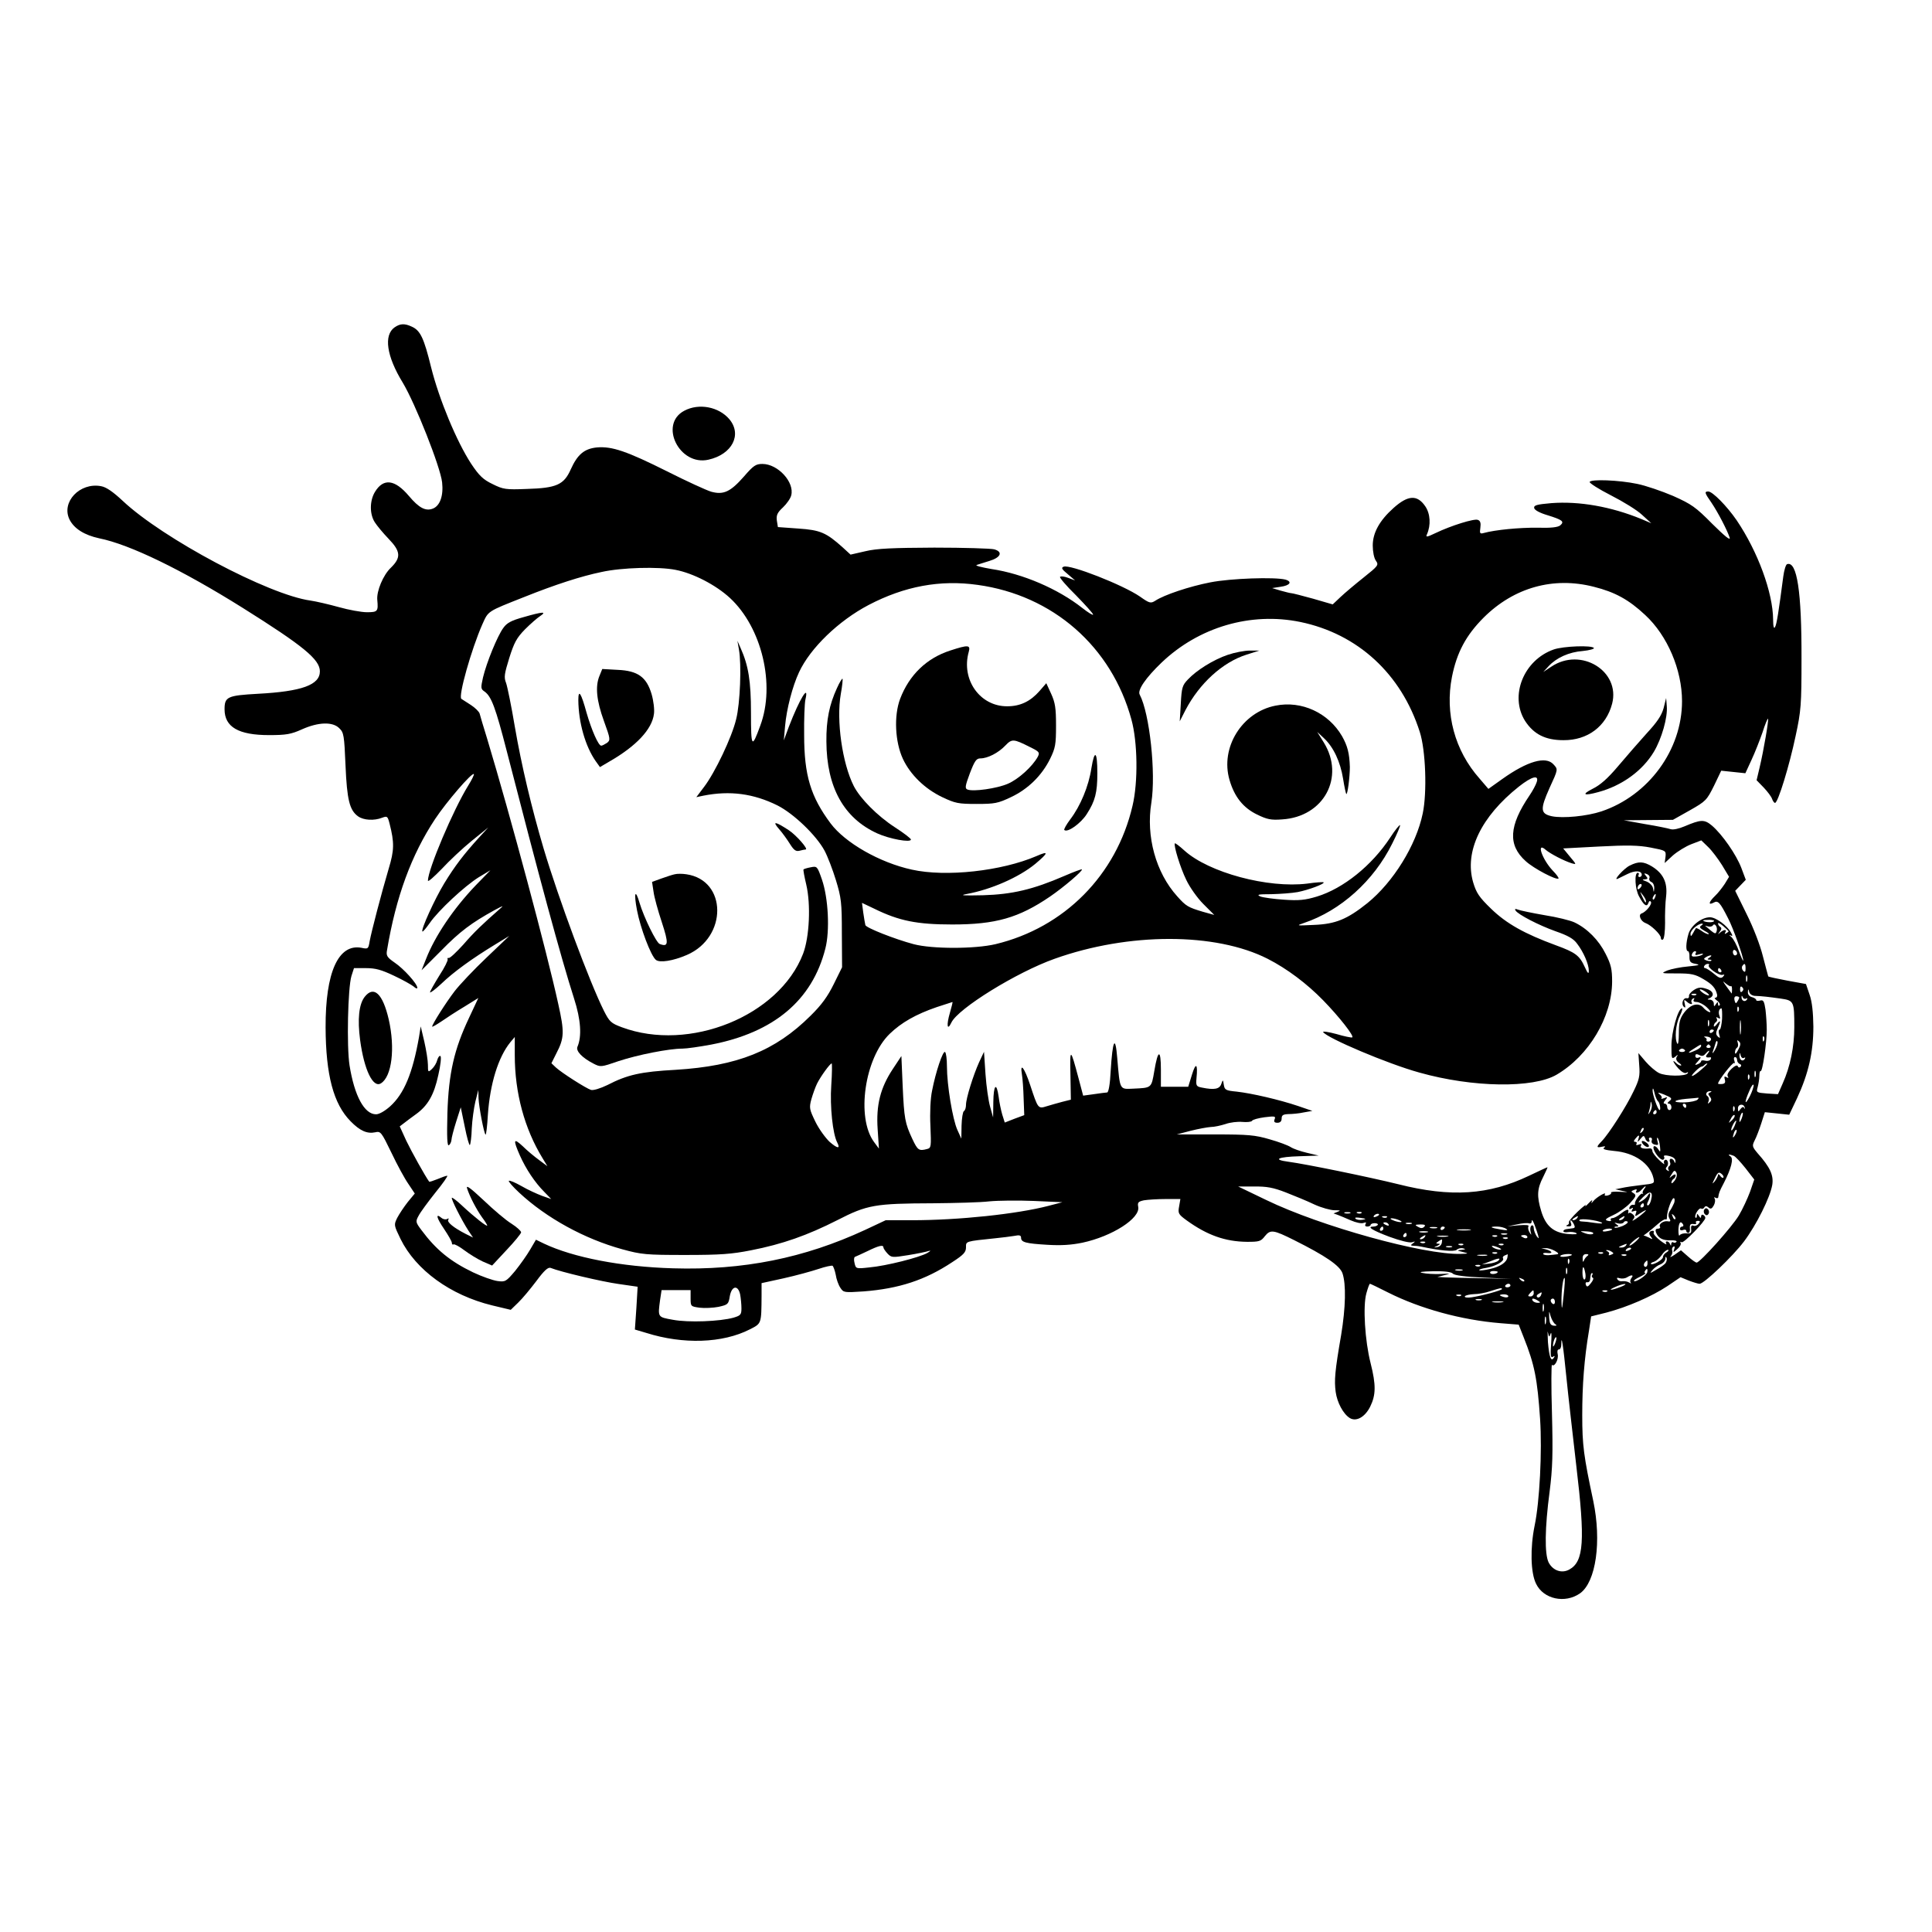 <?xml version="1.0" standalone="no"?>
<!DOCTYPE svg PUBLIC "-//W3C//DTD SVG 20010904//EN"
 "http://www.w3.org/TR/2001/REC-SVG-20010904/DTD/svg10.dtd">
<svg version="1.0" xmlns="http://www.w3.org/2000/svg"
 width="310px" height="310px" viewBox="0 0 912 654"
 preserveAspectRatio="xMidYMid meet">

<g transform="translate(0,654) scale(0.1,-0.1)"
fill="#000000" stroke="none">
<path d="M1863 6285 c-53 -37 -38 -137 38 -261 59 -98 178 -398 186 -471 7
-63 -10 -111 -44 -124 -34 -13 -65 3 -113 60 -66 78 -120 85 -160 19 -25 -41
-26 -104 -1 -143 10 -16 39 -51 65 -78 58 -60 60 -89 11 -137 -36 -34 -68
-110 -64 -152 5 -54 2 -58 -49 -58 -26 0 -86 11 -132 24 -47 13 -107 27 -134
31 -198 27 -698 293 -887 471 -46 43 -78 65 -102 69 -100 19 -189 -75 -149
-157 22 -44 71 -74 140 -89 145 -29 391 -149 677 -328 287 -180 365 -244 365
-300 0 -64 -85 -95 -293 -106 -143 -8 -157 -14 -157 -73 0 -84 66 -122 210
-122 81 0 104 4 155 27 78 35 146 37 177 5 21 -20 23 -34 29 -175 7 -163 19
-212 60 -241 26 -18 75 -21 113 -6 24 9 26 7 35 -28 23 -90 22 -126 -4 -212
-36 -122 -82 -299 -90 -343 -6 -36 -7 -38 -39 -31 -109 20 -170 -116 -169
-376 1 -224 37 -361 118 -443 44 -45 78 -60 116 -52 26 6 29 2 77 -97 27 -57
63 -123 80 -147 l30 -45 -33 -40 c-18 -23 -40 -56 -50 -75 -16 -33 -16 -34 16
-100 72 -146 235 -265 432 -313 l88 -21 35 34 c20 19 58 65 86 102 37 50 55
66 67 62 47 -19 242 -65 321 -76 l90 -13 -6 -101 -7 -101 54 -16 c174 -55 360
-49 489 17 55 28 54 25 55 159 l0 59 105 23 c58 13 131 33 164 44 32 11 62 17
66 15 4 -3 11 -22 15 -42 3 -21 13 -49 22 -62 15 -23 18 -23 110 -17 166 13
290 53 418 138 54 35 65 47 65 70 0 29 -5 28 140 43 30 3 70 8 88 11 24 5 32
3 32 -9 0 -21 22 -27 124 -33 64 -4 113 -1 166 10 140 30 273 115 263 169 -4
21 0 25 27 31 18 3 64 6 102 6 l70 0 -6 -35 c-6 -32 -4 -37 36 -66 97 -70 182
-100 285 -101 57 0 65 2 84 27 26 32 40 30 138 -19 148 -74 215 -120 228 -156
18 -52 15 -163 -6 -291 -30 -173 -33 -215 -26 -269 7 -51 36 -105 67 -124 30
-18 71 4 96 54 27 55 28 102 2 205 -27 106 -37 270 -20 330 7 25 14 45 17 45
2 0 40 -18 85 -41 153 -77 347 -130 530 -145 l87 -7 24 -61 c51 -128 64 -194
77 -384 10 -152 -2 -391 -26 -505 -21 -103 -19 -221 7 -273 35 -73 137 -95
208 -45 75 54 102 245 62 436 -45 212 -52 262 -52 405 0 140 9 264 32 400 l10
66 72 18 c99 26 214 76 288 125 l62 42 39 -16 c21 -8 44 -15 51 -15 21 0 155
128 209 199 59 78 124 209 134 268 7 45 -10 83 -69 149 -26 31 -27 35 -14 61
8 15 22 52 31 80 l17 53 58 -6 57 -6 37 78 c54 116 77 218 77 338 -1 68 -6
117 -18 151 l-17 50 -88 16 c-48 9 -89 18 -90 20 -1 2 -12 45 -25 94 -13 53
-45 136 -77 200 l-54 110 25 26 25 26 -21 56 c-24 63 -90 158 -139 200 -36 30
-52 29 -130 -4 -26 -11 -53 -17 -65 -13 -12 4 -66 15 -121 24 l-100 18 116 1
116 1 80 45 c76 43 80 48 114 116 l34 71 57 -6 57 -6 29 63 c16 34 39 93 52
130 12 38 24 67 26 64 4 -4 -20 -147 -40 -231 l-14 -59 34 -35 c18 -19 36 -43
39 -53 4 -11 10 -19 14 -19 14 0 68 177 97 315 26 120 28 148 28 365 1 316
-21 463 -68 447 -6 -2 -14 -28 -18 -58 -22 -167 -31 -226 -39 -239 -5 -10 -9
2 -9 35 -1 128 -72 321 -172 469 -46 67 -114 136 -134 136 -19 0 -18 -6 15
-53 31 -46 74 -129 86 -165 4 -16 -24 8 -82 65 -79 80 -98 93 -185 132 -54 23
-130 49 -170 57 -86 18 -219 23 -224 9 -2 -5 43 -34 100 -63 57 -29 124 -70
147 -92 l44 -40 -47 20 c-144 59 -294 85 -425 75 -69 -6 -83 -10 -81 -23 2
-10 26 -23 63 -34 71 -22 81 -30 60 -48 -11 -9 -44 -13 -108 -11 -84 1 -199
-10 -253 -25 -18 -5 -20 -2 -16 25 3 22 0 33 -12 37 -17 7 -126 -27 -199 -62
-42 -20 -48 -21 -41 -6 19 43 16 97 -8 132 -38 56 -82 53 -150 -8 -66 -59 -98
-117 -98 -177 0 -29 6 -60 15 -72 14 -20 11 -24 -58 -79 -39 -31 -89 -73 -109
-92 l-37 -35 -93 27 c-51 14 -97 26 -103 26 -5 0 -28 6 -50 12 l-40 12 39 6
c45 6 58 24 24 34 -51 13 -259 6 -355 -13 -98 -19 -218 -59 -260 -87 -21 -13
-27 -12 -72 20 -80 55 -330 153 -360 141 -13 -5 -9 -12 19 -35 l35 -30 -32 12
c-18 7 -35 9 -39 5 -4 -3 30 -43 75 -87 44 -45 81 -86 81 -91 0 -5 -23 9 -51
31 -114 90 -281 162 -429 184 -47 8 -78 16 -70 19 8 3 35 11 60 19 54 16 66
43 23 55 -15 4 -143 8 -283 8 -198 -1 -271 -4 -325 -17 l-70 -16 -37 34 c-78
70 -106 82 -209 89 l-97 7 -5 31 c-3 25 2 37 29 62 18 17 36 43 39 57 16 62
-63 148 -136 148 -31 0 -42 -7 -87 -59 -64 -73 -97 -88 -155 -72 -23 7 -117
50 -208 96 -190 95 -260 119 -331 113 -60 -6 -92 -33 -124 -104 -32 -72 -67
-88 -207 -92 -100 -4 -112 -2 -162 23 -44 21 -63 39 -101 96 -68 104 -151 303
-189 455 -34 139 -51 174 -91 192 -34 16 -55 15 -81 -3z m1326 -1145 c83 -16
190 -71 257 -133 150 -139 215 -409 143 -602 -40 -110 -44 -105 -44 59 0 152
-12 224 -49 307 l-15 34 7 -40 c13 -71 6 -256 -13 -330 -20 -85 -100 -252
-151 -319 l-37 -49 33 7 c126 25 237 10 350 -46 77 -39 183 -141 222 -213 15
-28 39 -91 54 -140 25 -82 28 -105 28 -250 l1 -161 -39 -79 c-29 -59 -58 -99
-110 -150 -167 -166 -345 -237 -636 -255 -165 -9 -228 -23 -323 -72 -33 -16
-66 -26 -77 -23 -23 7 -139 81 -166 106 l-21 20 23 46 c38 73 39 101 9 235
-52 239 -226 888 -336 1253 -17 55 -33 108 -35 117 -3 9 -21 27 -41 40 -20 13
-40 26 -45 29 -16 11 47 234 99 352 29 64 21 59 198 129 145 58 268 98 365
118 95 21 268 26 349 10z m1426 -71 c355 -49 632 -291 726 -636 29 -105 32
-294 5 -407 -76 -327 -322 -575 -647 -653 -98 -23 -299 -23 -386 0 -90 24
-224 77 -228 90 -2 7 -6 33 -10 59 l-6 46 59 -28 c116 -57 201 -74 367 -74
205 0 314 31 462 132 63 43 156 122 150 128 -2 2 -39 -12 -83 -31 -148 -64
-246 -87 -384 -91 -95 -2 -113 -1 -76 6 114 21 245 78 323 142 63 53 65 63 6
37 -165 -71 -428 -100 -589 -64 -151 33 -314 126 -383 218 -94 126 -125 227
-125 417 -1 74 2 150 6 168 18 77 -27 4 -78 -128 l-24 -65 6 68 c7 80 35 188
66 254 53 114 187 243 328 317 170 89 338 120 515 95z m2909 -9 c100 -25 165
-61 242 -133 105 -97 174 -259 174 -407 0 -230 -158 -445 -380 -520 -69 -23
-182 -34 -235 -23 -54 12 -55 33 -11 132 42 91 41 89 19 113 -36 40 -123 15
-241 -69 l-66 -47 -42 49 c-117 132 -164 307 -130 480 23 115 66 196 150 280
143 142 329 194 520 145z m-1386 -166 c271 -56 477 -245 564 -519 28 -86 35
-286 14 -385 -31 -150 -139 -324 -261 -423 -95 -76 -150 -99 -252 -103 -84 -4
-86 -4 -48 9 173 58 330 199 417 375 23 45 39 84 37 87 -3 2 -24 -24 -46 -58
-87 -133 -222 -241 -346 -279 -56 -17 -86 -20 -156 -15 -47 3 -97 10 -111 15
-20 9 -11 11 51 11 42 1 98 5 125 10 51 10 129 39 122 46 -2 2 -37 0 -77 -6
-186 -23 -465 52 -580 156 -23 21 -43 36 -45 34 -7 -8 25 -114 54 -173 16 -34
52 -85 80 -113 l52 -52 -54 15 c-70 21 -79 26 -121 73 -101 112 -148 283 -122
442 22 140 -8 421 -55 510 -12 21 29 80 103 151 176 168 421 240 655 192z
m-3927 -771 c-72 -116 -191 -398 -191 -450 0 -8 29 18 65 55 35 38 99 98 142
133 l78 63 -45 -49 c-70 -77 -113 -133 -163 -215 -45 -74 -111 -219 -103 -227
2 -3 17 15 34 39 41 60 166 176 232 217 l55 33 -71 -73 c-104 -109 -191 -238
-233 -346 l-21 -53 93 93 c88 90 143 131 252 191 41 22 45 23 25 6 -81 -71
-121 -109 -173 -169 -33 -36 -63 -65 -69 -63 -5 1 -7 -1 -5 -6 3 -4 -14 -39
-39 -77 -24 -39 -44 -74 -44 -79 0 -5 24 13 53 40 58 56 147 120 252 184 l69
42 -108 -103 c-59 -56 -127 -128 -150 -158 -42 -55 -106 -156 -106 -167 0 -3
19 8 43 24 23 16 72 48 109 70 l66 41 -44 -94 c-70 -148 -96 -260 -102 -449
-3 -116 -1 -157 7 -152 6 4 11 15 12 24 0 9 10 48 22 86 l22 69 19 -92 c10
-51 21 -89 24 -86 3 3 8 38 9 78 2 40 10 97 17 127 l14 55 1 -40 c2 -41 25
-163 33 -171 3 -2 8 40 11 93 10 147 49 273 106 343 l21 25 0 -86 c0 -178 46
-347 131 -486 l23 -38 -39 29 c-22 16 -57 45 -77 65 -44 41 -47 32 -14 -43 29
-65 71 -128 116 -173 l32 -33 -43 15 c-24 9 -68 29 -97 46 -30 17 -56 28 -60
25 -3 -3 19 -28 49 -56 129 -120 308 -218 486 -267 91 -25 112 -27 298 -27
166 0 219 4 310 22 149 29 267 71 407 142 142 73 178 79 453 80 105 1 224 4
265 9 41 4 136 5 210 2 l135 -6 -65 -17 c-150 -39 -424 -68 -646 -68 l-123 0
-98 -46 c-287 -133 -575 -191 -906 -181 -244 7 -471 51 -610 117 l-37 18 -27
-46 c-15 -26 -47 -71 -71 -101 -43 -51 -47 -53 -84 -48 -21 3 -73 21 -115 41
-108 52 -175 107 -244 200 -27 36 -28 40 -13 67 8 16 44 65 79 109 36 44 61
80 56 80 -5 0 -25 -7 -46 -16 -20 -8 -38 -14 -39 -12 -19 26 -83 141 -108 193
l-31 68 21 16 c11 9 36 27 55 41 57 41 86 92 106 185 11 47 15 87 10 90 -4 3
-11 -5 -15 -19 -3 -13 -14 -32 -25 -42 -18 -17 -19 -16 -19 20 0 20 -8 69 -17
109 l-17 72 -8 -50 c-30 -170 -70 -268 -137 -328 -25 -22 -51 -37 -66 -37 -55
0 -102 87 -125 231 -14 90 -8 365 9 422 l12 37 57 0 c45 0 73 -8 132 -36 41
-19 83 -43 93 -51 9 -9 17 -11 17 -6 0 19 -64 90 -107 119 -36 25 -41 33 -36
59 42 251 115 450 227 619 53 80 174 221 183 212 2 -2 -9 -26 -26 -53z m5043
15 c-4 -13 -19 -41 -34 -63 -97 -143 -103 -234 -18 -310 38 -35 145 -91 155
-82 2 3 -10 20 -28 38 -51 55 -78 138 -32 97 21 -18 86 -52 122 -63 24 -7 23
-6 -8 31 l-32 39 170 9 c133 7 186 6 243 -5 72 -14 73 -14 70 -44 l-4 -29 39
36 c22 19 61 43 87 53 l47 18 32 -31 c18 -17 47 -56 66 -86 l33 -55 -20 -33
c-12 -18 -32 -44 -46 -57 -30 -29 -34 -46 -7 -32 21 12 30 2 69 -75 24 -46 72
-182 71 -198 0 -6 -9 13 -20 43 -10 29 -27 60 -36 68 -10 8 -12 11 -5 8 11 -6
12 -3 3 13 -18 33 -71 72 -99 72 -40 0 -91 -40 -102 -80 -12 -42 -13 -80 -2
-80 4 0 8 -12 7 -27 0 -23 5 -29 30 -33 23 -5 15 -7 -35 -12 -36 -3 -80 -12
-99 -19 -32 -14 -31 -14 46 -14 67 0 85 -4 124 -27 43 -25 58 -43 65 -75 1 -7
-3 -13 -9 -13 -6 0 -2 -6 9 -14 10 -8 16 -18 11 -22 -4 -4 -7 -1 -7 7 0 11 -2
11 -10 -1 -8 -13 -10 -12 -10 3 0 9 -8 17 -17 18 -15 0 -15 2 -3 7 26 12 17
36 -17 45 -25 8 -38 6 -58 -7 -14 -9 -24 -22 -22 -29 1 -6 -4 -11 -11 -9 -17
3 -27 -27 -14 -40 8 -8 9 -4 5 13 -5 20 -3 22 8 12 15 -15 33 -17 24 -4 -3 5
0 13 6 17 8 4 9 3 5 -4 -5 -8 0 -12 13 -12 11 0 33 -11 48 -25 15 -14 21 -24
13 -23 -8 2 -22 12 -30 22 -23 26 -62 15 -92 -27 -18 -25 -23 -45 -23 -94 0
-33 -3 -56 -7 -50 -14 22 -8 93 11 130 10 20 15 37 11 37 -19 0 -50 -112 -50
-177 0 -60 1 -64 17 -52 14 12 16 12 8 0 -5 -9 -2 -19 10 -28 11 -7 14 -13 9
-13 -6 0 -15 5 -22 12 -23 23 -12 -1 12 -27 15 -16 30 -24 37 -19 7 4 9 3 6
-2 -9 -16 -106 -15 -136 1 -16 8 -44 32 -63 54 l-34 40 4 -58 c4 -50 0 -68
-27 -123 -33 -70 -116 -200 -150 -235 -27 -28 -26 -32 2 -26 15 3 18 2 9 -5
-9 -6 5 -11 47 -15 96 -8 170 -59 186 -128 6 -26 5 -26 -57 -33 -35 -4 -76
-10 -93 -14 l-30 -6 35 -8 c30 -6 28 -6 -12 -4 -26 2 -46 0 -43 -4 3 -4 -4
-10 -15 -13 -12 -3 -18 -1 -14 5 9 15 -39 -13 -54 -31 -11 -13 -12 -13 -7 -1
4 8 -3 4 -16 -10 -13 -14 -20 -19 -14 -10 5 8 -11 -5 -37 -29 -26 -25 -45 -48
-42 -52 2 -4 -2 -10 -8 -12 -8 -3 -5 -6 6 -6 12 -1 16 4 12 14 -8 21 1 19 13
-3 7 -14 6 -19 -5 -20 -7 -1 -21 -3 -29 -4 -8 -1 -15 -5 -15 -10 0 -5 11 -6
23 -4 13 2 30 0 38 -5 8 -5 -7 -7 -40 -4 -68 6 -105 38 -126 109 -21 69 -19
105 9 159 13 26 22 47 21 47 -2 0 -41 -18 -87 -40 -190 -91 -369 -103 -618
-40 -138 34 -435 95 -518 106 -77 10 -51 23 53 26 l90 3 -55 13 c-30 7 -65 19
-77 27 -12 8 -57 25 -100 37 -68 20 -101 23 -258 23 l-180 0 65 17 c36 9 79
17 95 18 17 0 48 7 70 14 22 8 58 12 79 10 22 -2 43 0 46 5 3 6 30 13 59 17
48 6 54 5 48 -9 -5 -12 -1 -17 13 -17 13 0 20 7 20 20 0 16 7 20 33 21 17 0
50 3 72 8 l40 7 -67 23 c-89 30 -219 60 -290 68 -52 5 -57 8 -61 32 -4 26 -4
26 -12 4 -8 -24 -33 -29 -91 -17 -27 5 -29 9 -26 44 7 69 -3 77 -21 18 l-18
-58 -64 0 -65 0 0 81 c0 98 -14 96 -31 -6 -14 -82 -12 -80 -100 -84 -65 -3
-62 -8 -75 144 -9 112 -22 87 -31 -60 -3 -63 -10 -102 -17 -102 -6 0 -34 -4
-62 -8 l-51 -7 -22 83 c-38 143 -41 144 -38 16 l2 -118 -40 -10 c-22 -6 -55
-15 -74 -21 -41 -13 -41 -12 -78 100 -27 82 -49 110 -39 50 3 -18 7 -69 8
-112 l3 -80 -46 -17 -46 -18 -12 38 c-6 21 -14 59 -17 85 -10 70 -24 55 -25
-26 l-1 -73 -14 50 c-8 28 -18 97 -22 155 l-7 105 -23 -49 c-28 -62 -62 -171
-62 -201 0 -13 -4 -27 -10 -30 -5 -3 -10 -34 -11 -68 l-1 -62 -19 42 c-22 49
-49 210 -49 300 0 34 -4 64 -9 67 -10 7 -44 -94 -61 -182 -8 -37 -11 -105 -8
-166 4 -99 4 -105 -16 -110 -38 -10 -44 -6 -69 47 -35 75 -39 96 -46 252 l-6
140 -41 -62 c-58 -88 -79 -169 -71 -284 l6 -91 -23 31 c-85 115 -45 396 74
511 55 53 123 92 222 126 39 13 73 24 74 24 2 0 -4 -23 -12 -51 -17 -58 -13
-88 7 -46 31 66 307 237 487 301 350 125 760 125 1006 0 92 -47 185 -117 262
-196 76 -78 149 -171 137 -175 -4 -2 -38 5 -75 16 -37 10 -65 14 -62 9 18 -28
305 -150 454 -191 252 -71 537 -75 648 -10 153 90 261 272 262 439 0 59 -5 81
-31 132 -32 64 -86 119 -147 148 -19 9 -83 25 -141 34 -58 10 -115 22 -125 26
-13 5 -17 4 -12 -4 12 -19 108 -69 189 -98 58 -20 85 -35 102 -59 30 -39 55
-97 55 -127 0 -18 -5 -14 -19 17 -25 55 -44 69 -137 103 -147 54 -233 102
-305 172 -57 55 -70 75 -85 125 -42 145 37 310 216 452 62 49 96 57 84 21z
m835 -658 c-10 -7 -49 -2 -49 5 0 2 14 3 31 3 17 -1 25 -4 18 -8z m71 -46 c0
-2 -5 -6 -12 -10 -7 -4 -8 -3 -4 4 10 16 -6 15 -24 0 -12 -11 -12 -10 -2 4 9
11 10 18 2 23 -5 3 -10 10 -10 16 0 5 11 -1 25 -13 14 -12 25 -23 25 -24z
m-129 27 c-11 -7 -7 -12 15 -25 16 -8 24 -15 19 -16 -6 0 -21 7 -33 16 -13 9
-25 14 -26 13 -2 -2 -8 -13 -14 -24 -10 -17 -11 -17 -12 -3 0 17 35 48 55 48
5 0 4 -4 -4 -9z m72 -28 c-5 -14 -6 -14 -53 26 -3 2 3 1 12 -2 10 -3 20 -1 24
5 9 14 24 -11 17 -29z m97 -104 c0 -5 -4 -9 -10 -9 -5 0 -10 7 -10 16 0 8 5
12 10 9 6 -3 10 -10 10 -16z m-196 0 c-4 -8 1 -9 17 -4 13 4 21 4 17 0 -4 -4
-18 -9 -32 -10 -18 -2 -23 1 -19 11 3 8 9 14 15 14 5 0 6 -5 2 -11z m66 -19
c-12 -8 -12 -10 -1 -10 8 0 12 -2 9 -5 -3 -3 -13 -2 -22 1 -14 5 -15 9 -4 15
7 5 18 9 23 9 6 0 3 -5 -5 -10z m-3 -36 c-10 -10 45 -49 63 -46 12 3 12 1 3
-9 -9 -9 -19 -6 -43 15 -17 14 -36 26 -41 26 -6 0 -7 5 -4 10 3 6 11 10 17 10
6 0 8 -3 5 -6z m173 -16 c0 -16 -3 -19 -11 -11 -6 6 -8 16 -5 22 11 17 16 13
16 -11z m-115 -8 c3 -5 1 -10 -4 -10 -6 0 -11 5 -11 10 0 6 2 10 4 10 3 0 8
-4 11 -10z m122 -52 c-3 -7 -5 -2 -5 12 0 14 2 19 5 13 2 -7 2 -19 0 -25z
m-76 -23 c3 2 5 -5 5 -15 0 -11 -1 -20 -1 -20 -1 0 -12 15 -25 33 -19 26 -20
29 -3 14 11 -9 22 -15 24 -12z m53 -25 c-6 -6 -10 -3 -10 10 0 13 4 16 10 10
7 -7 7 -13 0 -20z m-168 -5 c10 -8 15 -14 9 -14 -5 0 -19 6 -29 14 -11 8 -15
15 -10 15 6 0 19 -7 30 -15z m227 -16 c33 -1 67 -5 124 -13 61 -9 63 -13 63
-135 0 -91 -19 -186 -55 -266 l-22 -50 -51 3 c-51 4 -52 5 -45 30 4 15 8 39 8
54 0 14 3 24 6 22 9 -5 29 134 29 195 0 27 -3 69 -6 95 -6 40 -10 47 -25 43
-11 -3 -19 -2 -19 3 0 4 -9 10 -20 13 -12 3 -20 13 -19 24 1 16 2 16 6 1 2
-10 14 -18 26 -19z m-276 5 c-3 -3 -12 -4 -19 -1 -8 3 -5 6 6 6 11 1 17 -2 13
-5z m203 -13 c0 -3 -4 -12 -9 -19 -6 -11 -9 -9 -13 5 -3 12 0 20 8 20 8 0 14
-3 14 -6z m32 -5 c7 4 8 2 4 -5 -9 -13 -26 -5 -25 12 0 9 2 8 6 -1 2 -6 10 -9
15 -6z m-35 -58 c-3 -8 -6 -5 -6 6 -1 11 2 17 5 13 3 -3 4 -12 1 -19z m-78
-38 c-2 -27 -7 -50 -11 -50 -5 0 -6 -10 -3 -22 6 -19 5 -21 -6 -11 -10 10 -10
18 -1 38 16 35 15 44 -3 21 -8 -11 -15 -15 -15 -9 0 7 5 15 10 18 6 4 7 11 4
17 -5 7 -2 8 6 3 10 -6 12 -4 7 9 -7 17 -2 36 9 36 3 0 4 -22 3 -50z m88 -67
c-2 -16 -4 -3 -4 27 0 30 2 43 4 28 2 -16 2 -40 0 -55z m-150 35 c-3 -7 -5 -2
-5 12 0 14 2 19 5 13 2 -7 2 -19 0 -25z m23 -22 c0 -3 -4 -8 -10 -11 -5 -3
-10 -1 -10 4 0 6 5 11 10 11 6 0 10 -2 10 -4z m-13 -41 c0 -7 -6 -12 -13 -12
-7 0 -11 4 -8 8 2 4 -2 9 -8 12 -7 3 -4 5 8 4 11 -1 21 -6 21 -12z m250 -7
c-3 -8 -6 -5 -6 6 -1 11 2 17 5 13 3 -3 4 -12 1 -19z m-232 -45 c-9 -15 -13
-19 -10 -8 4 11 10 29 13 40 3 11 7 14 9 8 3 -7 -3 -24 -12 -40z m110 1 c-9
-18 -15 -23 -15 -12 0 9 4 19 10 23 5 3 6 13 3 23 -4 13 -3 14 6 6 9 -8 8 -18
-4 -40z m-175 18 c0 -5 -11 -14 -25 -20 -39 -18 -44 -14 -10 7 36 23 35 23 35
13z m44 0 c3 -5 -1 -9 -9 -9 -8 0 -12 4 -9 9 3 4 7 8 9 8 2 0 6 -4 9 -8z
m-120 -20 c2 -4 -4 -8 -14 -8 -10 0 -16 4 -14 8 3 4 9 8 14 8 5 0 11 -4 14 -8z
m106 -17 c-12 -14 -7 -19 13 -16 5 1 5 -4 2 -10 -4 -6 -16 -9 -26 -6 -11 3
-19 2 -19 -3 0 -4 -8 -11 -17 -14 -14 -6 -14 -3 3 15 15 17 15 21 3 17 -9 -4
-16 -1 -16 7 0 10 5 11 18 5 12 -7 21 -5 29 5 7 8 15 15 17 15 3 0 0 -7 -7
-15z m172 -19 c7 4 8 2 4 -5 -10 -15 -26 -4 -25 17 1 15 2 15 6 -1 2 -9 9 -14
15 -11z m-32 -10 c0 -8 6 -16 13 -19 7 -2 8 -8 3 -13 -5 -5 -10 -4 -13 3 -2 7
-14 2 -29 -12 -15 -14 -23 -29 -18 -36 5 -8 3 -9 -6 -4 -10 6 -12 3 -8 -11 4
-14 0 -20 -13 -21 -11 -1 -19 0 -19 2 0 13 69 102 76 97 4 -4 4 1 1 11 -4 9
-2 17 3 17 6 0 10 -6 10 -14z m-4276 -119 c-7 -101 7 -230 28 -270 16 -31 2
-30 -36 3 -19 18 -50 60 -67 95 -28 58 -30 65 -19 106 7 24 19 58 27 74 17 34
61 95 69 95 2 0 2 -46 -2 -103z m4106 73 c-40 -35 -60 -40 -27 -7 12 12 25 22
29 22 3 0 10 3 14 8 4 4 10 7 13 7 3 -1 -10 -14 -29 -30z m257 -32 c-3 -7 -5
-2 -5 12 0 14 2 19 5 13 2 -7 2 -19 0 -25z m-30 -10 c-3 -8 -6 -5 -6 6 -1 11
2 17 5 13 3 -3 4 -12 1 -19z m3 -83 c-25 -48 -27 -30 -2 26 9 22 18 34 20 27
1 -7 -7 -31 -18 -53z m-433 -24 c8 -6 14 -41 7 -41 -8 0 -34 74 -33 94 1 13 4
9 9 -13 4 -18 12 -36 17 -40z m54 2 c-10 -8 -12 -12 -3 -13 14 0 17 -30 2 -30
-5 0 -10 7 -10 15 0 8 -5 15 -11 15 -8 0 -7 6 2 17 12 15 12 16 -6 9 -11 -4
-16 -4 -12 0 4 4 -1 13 -11 20 -10 8 -1 7 24 -3 36 -15 39 -19 25 -30z m191
40 c-10 -4 -10 -8 -1 -19 9 -12 9 -18 0 -27 -10 -9 -11 -8 -6 4 4 10 1 20 -4
24 -14 8 -5 25 12 24 8 0 8 -2 -1 -6z m-59 -34 c-6 -6 -34 -12 -62 -13 -61 -1
-54 11 9 17 25 2 49 4 55 5 5 1 4 -3 -2 -9z m-223 -56 c-11 -17 -11 -17 -6 0
3 10 7 26 7 35 1 15 2 15 6 0 2 -10 -1 -25 -7 -35z m170 27 c0 -5 -2 -10 -4
-10 -3 0 -8 5 -11 10 -3 6 -1 10 4 10 6 0 11 -4 11 -10z m276 -9 c2 -7 0 -7
-3 -1 -3 7 -9 5 -17 -5 -10 -15 -12 -14 -12 3 0 21 28 24 32 3z m-49 -13 c-3
-8 -6 -5 -6 6 -1 11 2 17 5 13 3 -3 4 -12 1 -19z m-367 -8 c0 -5 -5 -10 -11
-10 -5 0 -7 5 -4 10 3 6 8 10 11 10 2 0 4 -4 4 -10z m401 -31 c-5 -13 -10 -19
-10 -12 -1 15 10 45 15 40 3 -2 0 -15 -5 -28z m-45 -7 c-18 -16 -18 -16 -6 6
6 13 14 21 18 18 3 -4 -2 -14 -12 -24z m12 -27 c-6 -14 -13 -23 -15 -21 -5 5
15 46 22 46 3 0 -1 -11 -7 -25z m-437 -28 c-10 -9 -11 -8 -5 6 3 10 9 15 12
12 3 -3 0 -11 -7 -18z m440 -14 c-12 -20 -14 -14 -5 12 4 9 9 14 11 11 3 -2 0
-13 -6 -23z m-457 -20 c-5 -16 -4 -16 10 1 14 17 16 17 22 3 3 -10 10 -17 16
-17 5 0 6 5 3 10 -3 6 -1 10 5 10 7 0 10 -6 7 -14 -3 -8 2 -16 14 -19 17 -4
19 -2 13 16 -3 12 -3 19 1 15 4 -4 9 -22 11 -40 3 -26 1 -29 -7 -15 -13 22
-30 22 -22 0 10 -26 36 -53 45 -47 5 3 6 9 3 14 -3 5 4 7 15 5 28 -5 40 -14
39 -28 0 -9 -2 -9 -6 1 -2 6 -9 12 -15 12 -6 0 -8 -7 -5 -15 4 -8 2 -17 -4
-20 -5 -4 -6 -11 -3 -17 5 -7 2 -8 -5 -3 -9 5 -9 11 -3 17 12 12 4 40 -9 32
-5 -3 -6 -11 -3 -17 4 -7 -7 1 -24 17 -18 17 -32 36 -32 43 0 8 -6 13 -12 12
-31 -4 -49 2 -42 13 5 8 2 9 -10 5 -10 -4 -15 -3 -11 3 3 6 1 10 -6 10 -8 0
-8 4 1 15 16 20 21 19 14 -2z m450 -79 c8 -3 33 -30 56 -59 l41 -53 -20 -58
c-12 -32 -35 -82 -53 -112 -33 -55 -183 -222 -199 -222 -5 0 -23 13 -41 29
l-33 29 -30 -21 c-16 -11 -25 -14 -18 -7 6 7 9 18 7 25 -3 7 -1 16 5 20 7 4 8
-1 4 -12 -6 -17 -5 -17 15 1 12 10 19 23 15 29 -3 5 -1 7 5 3 10 -6 112 99
112 115 0 4 -4 11 -10 14 -5 3 -10 0 -10 -7 0 -9 -3 -9 -10 2 -8 12 -10 12
-10 1 0 -8 -3 -12 -6 -9 -9 9 16 49 26 43 5 -3 12 -1 15 5 5 8 11 8 20 0 10
-9 16 -6 25 10 6 11 8 26 4 32 -4 7 -3 8 4 4 7 -4 13 -2 13 3 3 20 5 26 26 66
36 70 47 116 32 126 -16 10 -8 12 15 3z m-278 -116 c-9 -12 -16 -17 -16 -11 0
7 5 15 10 18 6 3 10 11 10 17 0 6 -7 5 -17 -3 -15 -13 -15 -12 -2 8 11 19 15
20 22 8 5 -9 2 -24 -7 -37z m229 13 c-3 -3 -10 1 -15 9 -6 8 -10 10 -10 4 0
-5 -7 -19 -15 -30 -14 -16 -14 -14 0 14 13 28 19 31 31 21 8 -6 12 -14 9 -18z
m-2065 -70 c41 -16 102 -41 135 -57 33 -15 76 -27 95 -27 27 0 30 -1 15 -7
l-20 -8 20 -7 c11 -4 39 -16 62 -26 23 -10 50 -16 59 -12 12 4 15 3 10 -5 -4
-7 -1 -12 8 -12 9 0 16 4 16 8 0 4 9 8 19 8 11 0 17 -4 15 -8 -3 -4 -12 -8
-20 -8 -34 0 -8 -17 74 -48 52 -19 96 -30 108 -26 15 5 16 4 4 -5 -13 -9 -12
-11 5 -12 11 0 27 -2 35 -4 84 -18 153 -25 166 -15 7 7 21 10 31 7 13 -3 12
-5 -7 -7 -24 -2 -24 -3 5 -10 29 -7 29 -8 -10 -9 -173 -5 -661 130 -917 254
l-133 64 75 0 c59 1 91 -5 150 -28z m1691 16 c-6 -8 -9 -17 -6 -20 3 -4 2 -5
-2 -2 -7 6 -39 -36 -35 -47 1 -5 -3 -7 -9 -5 -6 1 -14 -4 -17 -12 -3 -9 0 -11
8 -6 9 6 11 4 5 -5 -6 -10 -4 -12 8 -7 12 4 14 2 9 -11 -6 -16 -4 -16 21 1 40
26 33 14 -10 -19 -21 -15 -32 -21 -25 -12 10 12 10 18 -2 27 -8 7 -16 8 -18 4
-3 -4 -3 -2 -2 5 5 17 -7 15 -36 -8 -14 -11 -31 -20 -38 -20 -7 0 -11 -4 -8
-9 4 -5 -3 -7 -14 -4 -17 4 -12 10 27 28 26 12 62 38 79 57 27 30 29 36 16 45
-14 8 -14 10 2 16 10 4 15 3 11 -3 -10 -16 11 -12 25 5 7 8 15 15 17 15 3 0 0
-6 -6 -13z m33 -51 c-3 -14 -10 -26 -15 -26 -6 0 -5 8 1 19 13 26 13 52 -1 29
-5 -10 -20 -23 -32 -29 -17 -9 -16 -5 8 19 33 34 50 29 39 -12z m109 -14 c-4
-9 -12 -26 -19 -36 -9 -13 -10 -25 -4 -37 8 -13 6 -17 -8 -14 -20 3 -44 -14
-36 -26 3 -5 -2 -9 -10 -9 -10 0 -13 -6 -9 -17 10 -28 32 -39 69 -38 18 1 31
-2 28 -7 -3 -4 -10 -6 -15 -3 -5 4 -9 0 -10 -7 0 -10 -2 -10 -6 0 -2 6 -9 12
-14 12 -6 0 -7 -5 -3 -12 4 -6 -9 1 -29 16 -20 16 -34 32 -31 37 3 5 1 9 -4 9
-17 0 -22 -13 -9 -28 10 -13 9 -14 -9 -4 -12 6 -23 10 -25 9 -3 -1 5 5 16 13
11 8 34 27 51 42 17 15 34 25 37 22 3 -4 6 2 6 12 0 28 24 93 33 88 4 -3 4
-12 1 -22z m-143 -12 c0 -5 -5 -10 -11 -10 -5 0 -7 5 -4 10 3 6 8 10 11 10 2
0 4 -4 4 -10z m-1387 -37 c-7 -2 -19 -2 -25 0 -7 3 -2 5 12 5 14 0 19 -2 13
-5z m54 1 c-3 -3 -12 -4 -19 -1 -8 3 -5 6 6 6 11 1 17 -2 13 -5z m83 -8 c0 -2
-7 -7 -16 -10 -8 -3 -12 -2 -9 4 6 10 25 14 25 6z m1398 -21 c-3 -3 -9 2 -12
12 -6 14 -5 15 5 6 7 -7 10 -15 7 -18z m-1477 -3 c-13 -2 -27 0 -32 5 -6 6 3
7 23 4 28 -4 29 -6 9 -9z m116 12 c-3 -3 -12 -4 -19 -1 -8 3 -5 6 6 6 11 1 17
-2 13 -5z m898 -4 c-3 -5 -12 -10 -18 -10 -7 0 -6 4 3 10 19 12 23 12 15 0z
m220 0 c-3 -5 -12 -10 -18 -10 -7 0 -6 4 3 10 19 12 23 12 15 0z m-1060 -10
c13 -5 14 -9 5 -9 -8 0 -24 4 -35 9 -13 5 -14 9 -5 9 8 0 24 -4 35 -9z m955
-11 c9 -5 -3 -6 -30 -2 -25 4 -53 7 -62 7 -9 0 -15 3 -12 7 5 9 84 -1 104 -12z
m-306 -39 c12 -38 13 -42 0 -26 -7 11 -14 28 -14 39 0 10 -5 15 -10 12 -6 -4
-8 -16 -5 -28 5 -19 5 -20 -5 -4 -6 9 -8 22 -5 28 5 6 -11 8 -47 5 l-53 -5 45
9 c25 6 51 8 58 5 6 -2 12 1 12 7 0 19 8 5 24 -42z m406 23 c-18 -7 -35 -11
-38 -8 -3 3 1 5 9 5 12 0 11 2 -1 11 -12 8 -10 9 7 4 12 -3 24 -1 28 5 3 6 11
7 17 4 6 -4 -4 -13 -22 -21z m358 10 c-6 -8 -17 -12 -24 -9 -9 4 -13 -2 -11
-17 2 -18 -3 -21 -22 -19 -14 1 -28 -3 -32 -9 -4 -6 -6 5 -6 25 1 35 10 46 22
26 3 -5 1 -10 -4 -10 -6 0 -11 -5 -11 -11 0 -6 7 -9 15 -5 8 3 15 1 15 -4 0
-6 4 -10 10 -10 5 0 9 10 7 23 -1 16 3 21 17 19 10 -2 16 1 12 6 -3 5 1 9 9 9
11 0 12 -3 3 -14z m-1463 -3 c3 -6 -1 -7 -9 -4 -18 7 -21 14 -7 14 6 0 13 -4
16 -10z m108 3 c-7 -2 -19 -2 -25 0 -7 3 -2 5 12 5 14 0 19 -2 13 -5z m60 -14
c-8 -8 -16 -8 -30 0 -16 9 -14 10 12 11 21 0 26 -3 18 -11z m-193 -9 c0 -5 -5
-10 -11 -10 -5 0 -7 5 -4 10 3 6 8 10 11 10 2 0 4 -4 4 -10z m253 3 c-7 -2
-21 -2 -30 0 -10 3 -4 5 12 5 17 0 24 -2 18 -5z m37 3 c0 -3 -4 -8 -10 -11 -5
-3 -10 -1 -10 4 0 6 5 11 10 11 6 0 10 -2 10 -4z m290 -7 c11 -7 4 -8 -25 -3
-50 8 -58 14 -19 14 16 0 36 -5 44 -11z m-172 -6 c-16 -2 -40 -2 -55 0 -16 2
-3 4 27 4 30 0 43 -2 28 -4z m672 3 c0 -2 -11 -6 -25 -8 -13 -3 -22 -1 -19 3
5 9 44 13 44 5z m-872 -13 c-10 -2 -26 -2 -35 0 -10 3 -2 5 17 5 19 0 27 -2
18 -5z m782 -7 c-4 -4 -21 -4 -37 2 -28 11 -28 11 9 9 21 -1 33 -6 28 -11z
m-880 -6 c0 -5 -5 -10 -11 -10 -5 0 -7 5 -4 10 3 6 8 10 11 10 2 0 4 -4 4 -10z
m473 3 c-7 -2 -19 -2 -25 0 -7 3 -2 5 12 5 14 0 19 -2 13 -5z m-388 -13 c-3
-5 -12 -10 -18 -10 -7 0 -6 4 3 10 19 12 23 12 15 0z m108 3 c-13 -2 -33 -2
-45 0 -13 2 -3 4 22 4 25 0 35 -2 23 -4z m234 1 c-3 -3 -12 -4 -19 -1 -8 3 -5
6 6 6 11 1 17 -2 13 -5z m143 -4 c0 -5 -7 -7 -15 -4 -8 4 -15 8 -15 10 0 2 7
4 15 4 8 0 15 -4 15 -10z m-93 -6 c-3 -3 -12 -4 -19 -1 -8 3 -5 6 6 6 11 1 17
-2 13 -5z m605 -14 c-12 -11 -25 -20 -29 -20 -9 1 36 40 45 40 3 0 -4 -9 -16
-20z m-916 -7 c-2 -10 -11 -19 -22 -20 -18 -3 -18 -2 1 6 14 7 15 10 5 10 -13
1 -13 2 0 11 19 13 19 13 16 -7z m-79 1 c-3 -3 -12 -4 -19 -1 -8 3 -5 6 6 6
11 1 17 -2 13 -5z m180 -10 c-3 -3 -12 -4 -19 -1 -8 3 -5 6 6 6 11 1 17 -2 13
-5z m190 0 c-3 -3 -12 -4 -19 -1 -8 3 -5 6 6 6 11 1 17 -2 13 -5z m578 -4 c-3
-5 -14 -10 -23 -9 -14 0 -13 2 3 9 27 11 27 11 20 0z m-3505 -8 c0 -5 9 -18
19 -29 19 -20 23 -20 98 -8 43 7 87 16 98 20 11 3 7 -1 -8 -10 -37 -21 -194
-61 -274 -68 -62 -7 -63 -6 -69 20 -4 15 -3 28 2 30 5 2 32 14 59 27 53 26 75
31 75 18z m2683 1 c-7 -2 -19 -2 -25 0 -7 3 -2 5 12 5 14 0 19 -2 13 -5z m222
-3 c13 -6 15 -9 5 -9 -8 0 -22 4 -30 9 -18 12 -2 12 25 0z m265 -15 c16 -9 20
-15 10 -16 -8 -1 -25 -3 -38 -4 -12 -1 -25 1 -27 5 -3 5 6 7 21 5 28 -3 20 10
-11 18 l-20 5 20 0 c11 1 31 -5 45 -13z m360 11 c0 -2 -7 -7 -16 -10 -8 -3
-12 -2 -9 4 6 10 25 14 25 6z m-92 -15 c11 -7 10 -9 -3 -14 -9 -4 -14 -3 -10
2 3 5 -1 12 -7 14 -7 3 -8 6 -3 6 6 0 16 -3 23 -8z m260 -2 c-10 -5 -18 -16
-18 -23 0 -13 -49 -41 -57 -32 -2 2 4 7 15 10 11 4 27 18 36 31 9 14 22 25 29
25 6 0 4 -5 -5 -11z m-801 -5 c-3 -3 -12 -4 -19 -1 -8 3 -5 6 6 6 11 1 17 -2
13 -5z m500 0 c-3 -3 -12 -4 -19 -1 -8 3 -5 6 6 6 11 1 17 -2 13 -5z m-549
-11 c-10 -2 -28 -2 -40 0 -13 2 -5 4 17 4 22 1 32 -1 23 -4z m98 -7 c-3 -25
-34 -45 -81 -56 -26 -6 -50 -9 -52 -6 -3 3 12 8 33 11 45 8 87 32 79 45 -3 4
1 11 7 13 7 3 14 6 15 6 1 1 0 -5 -1 -13z m304 10 c0 -2 -13 -6 -29 -8 -17 -2
-28 -1 -25 4 5 8 54 12 54 4z m74 -4 c-6 -4 -14 -14 -17 -22 -4 -10 -6 -8 -6
8 -1 15 5 22 17 22 10 0 13 -3 6 -8z m183 2 c-3 -3 -12 -4 -19 -1 -8 3 -5 6 6
6 11 1 17 -2 13 -5z m185 -37 c-6 -7 -25 -21 -44 -31 -30 -18 -32 -18 -18 -2
8 10 24 22 37 27 13 5 23 16 24 26 0 11 3 13 6 5 3 -7 0 -18 -5 -25z m-789 12
c-6 -6 -26 -12 -44 -14 l-34 -4 35 13 c43 18 57 19 43 5z m334 -11 c-3 -8 -6
-5 -6 6 -1 11 2 17 5 13 3 -3 4 -12 1 -19z m370 -3 c0 -8 -4 -15 -9 -15 -10 0
-11 14 -1 23 9 10 10 9 10 -8z m-790 -11 c-3 -3 -12 -4 -19 -1 -8 3 -5 6 6 6
11 1 17 -2 13 -5z m410 -36 c-3 -7 -5 -2 -5 12 0 14 2 19 5 13 2 -7 2 -19 0
-25z m87 -1 c2 -15 0 -27 -5 -27 -5 0 -9 14 -9 32 0 37 7 34 14 -5z m-581 16
c-7 -2 -21 -2 -30 0 -10 3 -4 5 12 5 17 0 24 -2 18 -5z m873 -8 c-2 -15 -55
-50 -63 -42 -2 3 11 12 29 20 18 9 29 17 25 17 -5 0 -5 5 -2 10 9 15 14 12 11
-5z m-918 -7 c8 -9 60 -15 145 -19 l132 -6 -135 3 c-74 1 -153 3 -175 4 l-40
2 35 9 c30 7 28 8 -20 5 -30 -1 -68 1 -85 5 -21 4 -5 7 51 8 52 1 84 -3 92
-11z m212 8 c0 -9 -30 -14 -35 -6 -4 6 3 10 14 10 12 0 21 -2 21 -4z m446 -15
c-4 -5 -2 -11 3 -13 5 -1 1 -13 -9 -25 -14 -18 -19 -20 -24 -8 -3 8 0 14 7 12
7 -1 13 5 13 13 3 26 4 30 10 30 3 0 3 -4 0 -9z m185 -14 c-6 -8 -7 -18 -3
-22 4 -5 0 -4 -8 1 -8 5 -22 7 -32 6 -9 -2 -19 2 -23 9 -5 7 -1 9 11 5 11 -3
26 -1 34 4 22 14 34 12 21 -3z m-506 -15 c-3 -3 -11 0 -18 7 -9 10 -8 11 6 5
10 -3 15 -9 12 -12z m186 -68 c-7 -68 -9 -72 -10 -28 -1 50 8 118 15 111 2 -2
0 -39 -5 -83z m-251 48 c0 -5 -7 -9 -15 -9 -8 0 -12 4 -9 9 3 4 9 8 15 8 5 0
9 -4 9 -8z m520 -7 c-46 -18 -64 -17 -25 0 17 8 37 14 45 14 8 0 -1 -7 -20
-14z m-4156 -36 c3 -17 6 -46 6 -65 0 -30 -4 -34 -37 -44 -64 -18 -214 -24
-287 -10 -72 13 -71 11 -60 94 l7 46 68 0 69 0 0 -39 c0 -38 1 -38 42 -44 24
-3 64 -1 90 4 44 10 47 12 53 50 9 50 39 55 49 8z m3596 26 c0 -6 -95 -32
-143 -39 -22 -3 -35 -1 -32 5 4 5 23 9 43 10 20 0 55 6 77 14 47 15 55 17 55
10z m150 -20 c0 -8 -7 -15 -15 -15 -13 0 -14 3 -3 15 16 18 18 18 18 0z m347
9 c-3 -3 -12 -4 -19 -1 -8 3 -5 6 6 6 11 1 17 -2 13 -5z m-313 -19 c-4 -8 -11
-12 -16 -9 -6 4 -5 10 3 15 19 12 19 11 13 -6z m-377 -1 c-3 -3 -12 -4 -19 -1
-8 3 -5 6 6 6 11 1 17 -2 13 -5z m223 -3 c0 -5 -9 -7 -20 -4 -11 3 -20 7 -20
9 0 2 9 4 20 4 11 0 20 -4 20 -9z m-127 -18 c-7 -2 -19 -2 -25 0 -7 3 -2 5 12
5 14 0 19 -2 13 -5z m267 -3 c13 -8 13 -10 -2 -10 -9 0 -20 5 -23 10 -8 13 5
13 25 0z m80 -6 c0 -8 -4 -12 -10 -9 -5 3 -10 10 -10 16 0 5 5 9 10 9 6 0 10
-7 10 -16z m-247 -1 c-13 -2 -33 -2 -45 0 -13 2 -3 4 22 4 25 0 35 -2 23 -4z
m194 -40 c-3 -10 -5 -4 -5 12 0 17 2 24 5 18 2 -7 2 -21 0 -30z m55 -64 c9 -6
6 -8 -7 -7 -16 2 -20 10 -22 37 -1 36 -1 36 7 7 5 -16 15 -33 22 -37z m-45 4
c-3 -10 -5 -4 -5 12 0 17 2 24 5 18 2 -7 2 -21 0 -30z m23 -48 c4 11 5 -11 2
-49 -4 -55 -2 -67 8 -61 9 6 11 4 5 -4 -13 -22 -22 2 -28 74 -2 39 -2 59 0 45
5 -23 6 -24 13 -5z m21 -46 c-5 -13 -10 -19 -10 -12 -1 15 10 45 15 40 3 -2 0
-15 -5 -28z m53 -159 c9 -91 31 -280 47 -420 42 -353 36 -451 -33 -489 -36
-20 -78 -5 -98 34 -19 40 -18 161 5 334 14 110 16 178 11 370 -4 129 -3 232 0
228 12 -12 33 27 27 51 -3 13 -1 22 6 22 6 0 11 10 11 22 0 57 9 -2 24 -152z"/>
<path d="M2472 4917 c-58 -16 -79 -27 -96 -51 -28 -38 -79 -163 -96 -234 -11
-50 -11 -54 8 -67 32 -23 52 -78 104 -280 151 -587 256 -976 318 -1169 32 -99
37 -178 16 -227 -9 -20 22 -52 74 -79 35 -18 36 -18 120 11 91 30 238 59 301
59 21 0 82 9 136 19 296 57 477 209 539 453 22 85 14 239 -16 326 -22 63 -23
64 -53 58 -17 -3 -32 -8 -34 -10 -2 -2 4 -34 13 -72 22 -94 15 -247 -15 -326
-113 -294 -537 -466 -856 -347 -51 19 -58 26 -84 77 -68 136 -214 529 -285
767 -57 193 -104 390 -136 576 -16 96 -35 188 -41 205 -11 27 -8 43 15 118 23
73 35 95 74 135 26 26 58 54 72 63 33 22 12 21 -78 -5z"/>
<path d="M2830 4640 c-21 -50 -14 -118 21 -214 31 -85 31 -90 14 -103 -11 -7
-22 -13 -27 -13 -13 0 -45 72 -69 155 -26 95 -39 114 -39 60 1 -106 33 -218
82 -288 l20 -28 46 27 c125 72 200 151 209 224 3 20 -2 62 -11 93 -24 81 -65
111 -161 115 l-72 4 -13 -32z"/>
<path d="M3677 3917 c16 -18 39 -50 52 -71 19 -30 28 -36 45 -32 11 3 25 6 29
6 15 0 -44 68 -81 92 -63 41 -78 43 -45 5z"/>
<path d="M3185 3703 c-11 -2 -40 -12 -63 -20 l-44 -16 7 -46 c3 -25 21 -90 39
-144 33 -101 32 -119 -10 -103 -16 6 -74 124 -95 194 -20 69 -28 48 -12 -35
16 -84 65 -214 89 -234 18 -15 81 -5 146 23 193 83 191 353 -2 381 -19 3 -44
3 -55 0z"/>
<path d="M4485 4759 c-111 -36 -193 -115 -236 -228 -30 -80 -24 -203 13 -283
35 -75 104 -142 186 -181 61 -29 76 -32 162 -32 86 0 101 3 162 32 81 38 146
102 185 181 25 51 28 68 28 157 0 83 -4 108 -23 150 l-23 50 -32 -37 c-43 -49
-91 -72 -152 -72 -129 -1 -219 126 -182 257 9 33 -2 34 -88 6z m378 -456 c43
-21 46 -25 36 -45 -25 -46 -92 -107 -142 -128 -51 -22 -162 -38 -190 -27 -13
5 -11 17 11 76 23 60 31 71 50 71 34 0 85 26 118 61 31 32 38 32 117 -8z"/>
<path d="M3951 4582 c-36 -78 -51 -151 -50 -252 1 -216 82 -362 240 -434 57
-26 159 -45 159 -29 0 5 -34 31 -76 58 -83 54 -164 136 -194 195 -54 107 -83
309 -61 434 7 38 10 70 8 72 -2 2 -14 -17 -26 -44z"/>
<path d="M5152 4204 c-13 -86 -52 -179 -100 -242 -18 -24 -31 -47 -28 -50 15
-14 78 31 106 75 40 62 50 102 50 193 0 104 -13 115 -28 24z"/>
<path d="M7334 4764 c-142 -50 -209 -219 -135 -337 41 -63 96 -91 181 -91 114
-1 202 65 230 172 40 154 -147 269 -287 175 l-38 -25 25 27 c37 40 96 67 162
72 31 3 55 10 52 14 -8 14 -145 9 -190 -7z"/>
<path d="M7853 4487 c-10 -35 -30 -65 -80 -119 -36 -40 -97 -110 -135 -155
-49 -58 -84 -89 -121 -107 -53 -27 -41 -34 28 -15 111 30 208 100 262 190 37
62 66 163 61 216 l-3 38 -12 -48z"/>
<path d="M5796 4739 c-68 -23 -148 -73 -189 -117 -26 -27 -29 -39 -33 -113
l-5 -84 27 53 c66 126 175 226 289 262 l60 19 -45 0 c-25 0 -72 -9 -104 -20z"/>
<path d="M6021 4499 c-158 -31 -262 -198 -217 -351 23 -79 64 -131 130 -163
47 -23 66 -27 118 -23 197 12 298 199 197 363 l-31 50 32 -30 c45 -42 77 -111
90 -191 6 -38 13 -70 15 -72 6 -6 17 81 17 127 -2 65 -11 100 -37 146 -64 110
-191 169 -314 144z"/>
<path d="M1722 3125 c-28 -35 -35 -107 -22 -205 19 -141 61 -227 98 -204 52
32 68 166 37 302 -28 121 -70 161 -113 107z"/>
<path d="M2205 2220 c12 -38 45 -101 71 -137 13 -17 24 -35 24 -38 0 -8 -60
39 -119 94 -24 23 -46 39 -48 37 -5 -5 47 -107 78 -155 l22 -33 -34 17 c-57
29 -90 56 -83 67 4 7 2 8 -5 4 -6 -4 -19 -2 -27 5 -29 24 -24 1 12 -52 20 -30
37 -59 37 -66 0 -7 4 -10 8 -7 5 2 27 -10 51 -28 24 -18 63 -42 87 -53 l44
-19 68 73 c38 40 69 78 69 84 -1 7 -21 25 -46 41 -25 15 -84 65 -131 110 -64
60 -84 74 -78 56z"/>
<path d="M7693 3744 c-27 -13 -82 -74 -56 -62 4 2 24 12 45 22 36 18 68 17 68
-4 0 -5 -5 -10 -11 -10 -5 0 -7 5 -4 10 3 6 1 10 -4 10 -17 0 -13 -79 7 -113
22 -41 36 -50 43 -30 3 10 8 12 12 6 7 -11 -23 -48 -44 -55 -17 -6 -4 -37 18
-45 26 -9 73 -54 73 -70 0 -8 5 -11 10 -8 6 4 10 39 10 78 -1 40 1 97 5 127 7
65 -14 107 -67 140 -40 24 -63 25 -105 4z m93 -59 c-3 -8 2 -16 10 -19 8 -3
13 -16 13 -28 -2 -23 -2 -23 -6 -1 -2 12 -16 26 -31 32 -20 7 -22 10 -8 10 15
1 16 4 6 16 -11 13 -10 14 4 9 10 -4 15 -12 12 -19z m-44 -47 c-7 -7 -12 -8
-12 -2 0 14 12 26 19 19 2 -3 -1 -11 -7 -17z m28 -62 c0 -12 -5 -7 -19 24 -11
24 -11 24 3 6 9 -11 16 -24 16 -30z m43 19 c-3 -9 -8 -14 -10 -11 -3 3 -2 9 2
15 9 16 15 13 8 -4z"/>
<path d="M7750 2441 c0 -13 28 -33 33 -23 3 4 -3 13 -14 20 -10 7 -19 8 -19 3z"/>
<path d="M8045 2120 c-4 -6 -3 -16 3 -22 6 -6 12 -6 17 2 4 6 3 16 -3 22 -6 6
-12 6 -17 -2z"/>
<path d="M3230 5891 c-121 -64 -23 -262 114 -231 112 25 160 118 99 191 -50
59 -144 77 -213 40z"/>
</g>
</svg>
